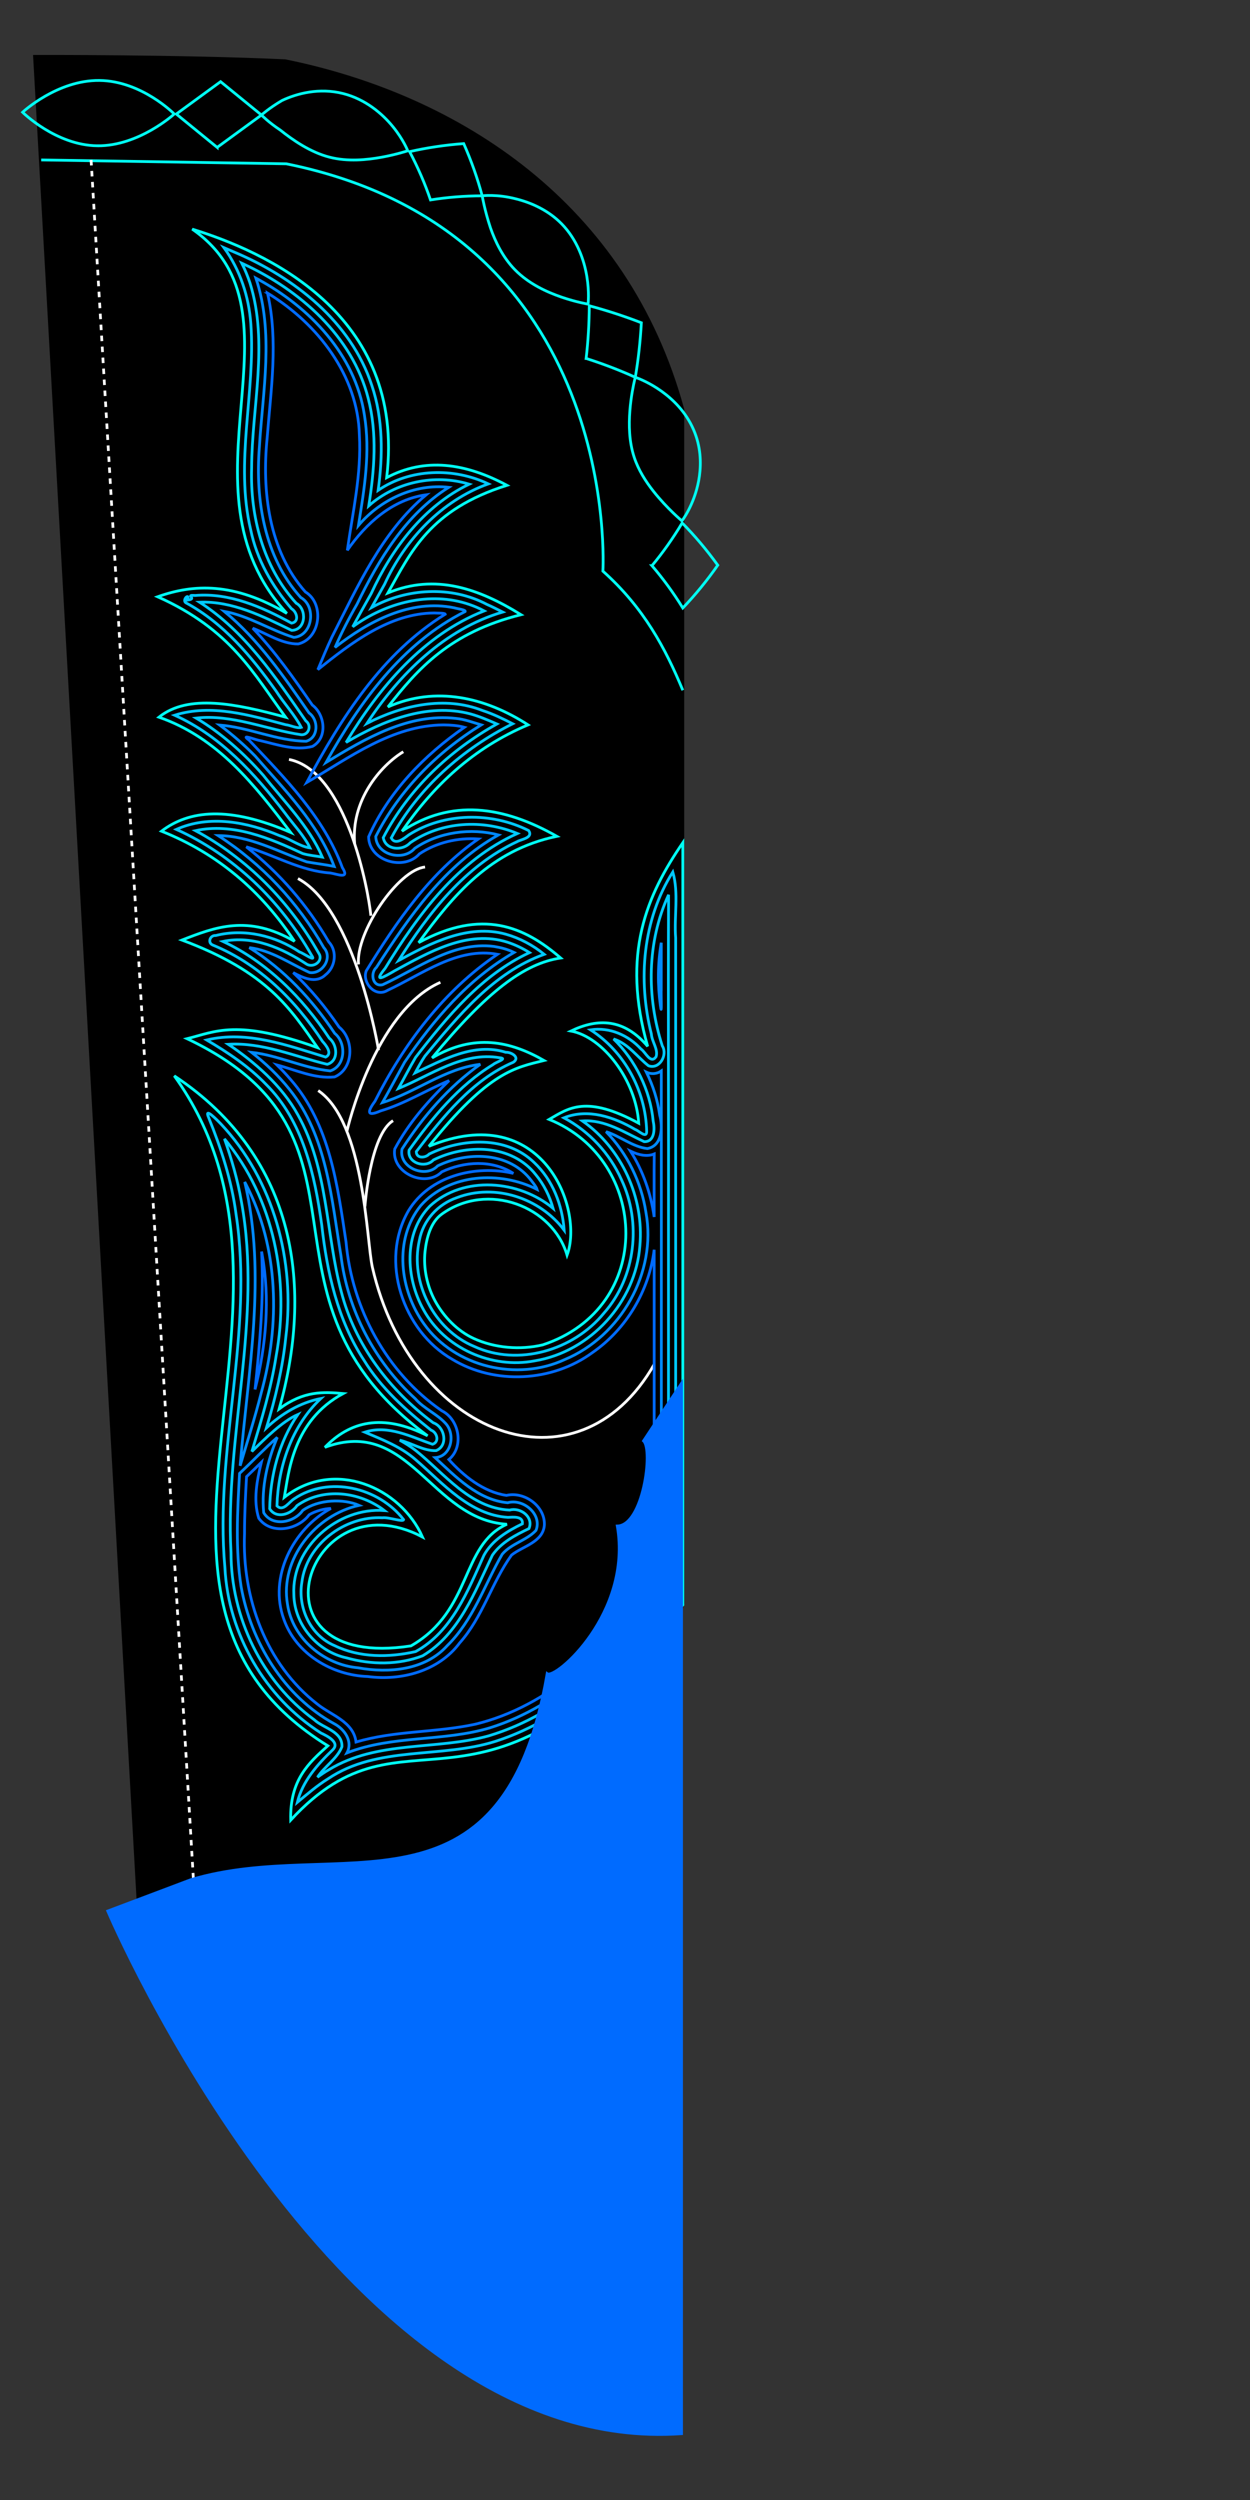 <?xml version="1.0" encoding="UTF-8" standalone="no"?>
<!-- Created with Inkscape (http://www.inkscape.org/) -->

<svg
   xmlns:dc="http://purl.org/dc/elements/1.1/"
   xmlns:cc="http://creativecommons.org/ns#"
   xmlns:rdf="http://www.w3.org/1999/02/22-rdf-syntax-ns#"
   xmlns:svg="http://www.w3.org/2000/svg"
   xmlns="http://www.w3.org/2000/svg"
   xmlns:sodipodi="http://sodipodi.sourceforge.net/DTD/sodipodi-0.dtd"
   xmlns:inkscape="http://www.inkscape.org/namespaces/inkscape"
   width="5in"
   height="10in"
   viewBox="0 0 450 900"
   id="svg5647"
   version="1.1"
   inkscape:version="0.91 r13725"
   sodipodi:docname="BlackBlue5Row.svg">
  <rect x="0" y="0" width="450" height="900" fill="#333333" stroke="none"/>
  <defs
     id="defs5649">
    <inkscape:path-effect
       effect="skeletal"
       id="path-effect6806"
       is_visible="true"
       pattern="m 55.584,-301.977 -23.767,18.369 23.767,18.371 23.767,-18.371 -23.767,-18.369 z m 67.249,0.128 c -23.38,0 -42.334,18.241 -42.334,18.241 0,0 18.954,18.243 42.334,18.243 23.38,0 42.333,-18.243 42.333,-18.243 0,0 -18.953,-18.241 -42.333,-18.241 z"
       copytype="repeated"
       prop_scale="1"
       scale_y_rel="false"
       spacing="0"
       normal_offset="0"
       tang_offset="0"
       prop_units="false"
       vertical_pattern="false"
       fuse_tolerance="0" />
  </defs>
  <sodipodi:namedview
     id="base"
     pagecolor="#ffffff"
     bordercolor="#666666"
     borderopacity="1.0"
     inkscape:pageopacity="0.0"
     inkscape:pageshadow="2"
     inkscape:zoom="1.4"
     inkscape:cx="-3.8614241"
     inkscape:cy="421.32246"
     inkscape:document-units="px"
     inkscape:current-layer="layer1"
     showgrid="false"
     units="in"
     width="11in"
     inkscape:window-width="1920"
     inkscape:window-height="1137"
     inkscape:window-x="1272"
     inkscape:window-y="-8"
     inkscape:window-maximized="1" />
  <g
     inkscape:label="Layer 1"
     inkscape:groupmode="layer"
     id="layer1"
     transform="translate(0,-152.362)">
    <path
       style="display:inline;fill:#000000;fill-opacity:1;fill-rule:evenodd;stroke:#000000;stroke-width:1px;stroke-linecap:butt;stroke-linejoin:miter;stroke-opacity:1"
       d="M 245.813,299.71 C 225.675,225.682 165.03,186.876 102.667,174.224 65.121,172.489 12.427,172.646 12.427,172.646 l 38.264,681.799 73.686,0.545 c 0,0 18.451,-3.375 47.693,-9.337 11.431,-2.331 34.178,-15.632 39.279,-28.044 16.132,-21.291 22.738,-47.253 34.464,-87.945 z"
       id="path6930"
       inkscape:connector-curvature="0"
       sodipodi:nodetypes="cccccscc"
       class="colorable" />
    <path
       style="display:inline;fill:none;fill-rule:evenodd;stroke:#00fff4;stroke-width:1px;stroke-linecap:butt;stroke-linejoin:miter;stroke-opacity:1"
       d="m 245.813,400.86 c -6.221,-14.97 -13.949,-29.639 -28.769,-42.887 0,0 7.384,-122.131 -113.995,-146.645 l -88.218,-1.385"
       id="path6932"
       inkscape:connector-curvature="0"
       sodipodi:nodetypes="cccc"
       class="strokeable" />
    <path
       style="display:inline;fill:none;fill-rule:evenodd;stroke:#00fff5;stroke-width:1px;stroke-linecap:butt;stroke-linejoin:miter;stroke-opacity:1"
       d="m 245.813,455.738 c -12.892,18.807 -22.226,39.924 -12.647,73.323 -8.529,-10.054 -17.883,-10.195 -27.637,-5.534 11.59,2.156 23.452,17.773 24.413,33.203 -18.909,-10.266 -25.258,-5.442 -32.243,-1.383 36.149,14.624 38.238,67.799 -2.303,81.163 -8.103,1.918 -17.306,1.172 -24.873,-2.306 -5.822,-2.676 -10.734,-7.752 -13.819,-13.373 -2.943,-5.364 -4.353,-11.902 -3.685,-17.985 0.533,-4.856 2.031,-10.515 5.988,-13.373 16.546,-11.95 39.998,-2.822 45.141,14.757 6.164,-16.678 -8.847,-56.113 -49.747,-39.198 21.564,-27.032 31.222,-28.344 41.456,-30.897 -12.159,-6.943 -25.092,-9.86 -40.304,-0.922 19.803,-24.05 33.234,-34.016 46.292,-35.97 -13.139,-11.372 -28.247,-17.939 -51.129,-5.534 12.464,-17.099 25.814,-33.264 49.747,-38.276 -19.422,-11.033 -38.153,-13.529 -55.735,-1.845 11.271,-16.34 25.521,-29.911 45.371,-38.276 -15.393,-9.955 -33.247,-14.074 -50.438,-6.456 10.645,-13.626 22.191,-26.819 47.904,-33.203 -15.212,-9.427 -30.862,-14.907 -47.904,-7.84 8.277,-14.733 14.948,-29.954 42.838,-38.737 -15.003,-8.053 -29.523,-10.07 -43.298,-2.767 7.145,-59.467 -44.67,-81.647 -70.014,-89.464 43.355,30.047 -7.702,92.955 34.086,138.346 -19.071,-11.274 -33.556,-10.612 -46.523,-5.995 26.574,11.857 34.694,27.978 46.062,43.348 -17.833,-4.832 -35.019,-8.476 -45.601,0 21.385,7.461 34.459,24.431 47.444,41.504 -22.242,-9.593 -36.539,-8.05 -46.523,-0.461 20.434,8.11 36.066,21.714 47.904,39.659 -16.706,-9.748 -28.625,-5.119 -40.535,-0.461 30.954,11.536 39.133,24.836 48.826,38.737 -29.224,-10.411 -36.605,-5.788 -46.983,-3.228 74.675,35.319 18.136,92.499 86.597,142.957 -16.264,-8.273 -28.072,-5.123 -36.985,4.153 30.394,-11.279 38.116,25.985 65.529,27.692 -16.737,7.41 -12.304,31.054 -34.532,43.784 -60.646,9.359 -37.607,-61.245 4.146,-39.198 -7.877,-17.798 -31.702,-28.42 -49.747,-14.296 1.584,-8.802 2.991,-27.53 21.189,-37.353 -7.062,-0.616 -14.166,-1.067 -23.031,5.534 12.051,-42.648 6.977,-90.258 -37.771,-119.9 58.499,81.163 -31.943,187.389 55.274,241.183 -6.822,6.148 -13.722,12.205 -13.358,26.747 42.435,-46.091 65.901,11.664 141.16,-77.474 z"
       id="path6934"
       inkscape:connector-curvature="0"
       sodipodi:nodetypes="ccccccaaascccccccccccccccccccccccccccccccccccccc"
       class="strokeable" />
    <path
       style="display:inline;fill:none;fill-rule:evenodd;stroke:#ffffff;stroke-width:1px;stroke-linecap:butt;stroke-linejoin:miter;stroke-opacity:1"
       d="m 114.557,544.971 c 16.762,11.418 17.368,54.344 19.505,63.637 13.98,60.802 73.755,83.466 101.493,34.844"
       id="path6936"
       inkscape:connector-curvature="0"
       sodipodi:nodetypes="csc"
       class="strokeable str01" />
    <path
       style="display:inline;fill:none;fill-rule:evenodd;stroke:#ffffff;stroke-width:0.99;stroke-linecap:butt;stroke-linejoin:miter;stroke-miterlimit:4;stroke-dasharray:1.98, 1.98;stroke-dashoffset:0;stroke-opacity:1"
       d="M 32.796,209.943 69.646,829.156"
       id="path6938"
       inkscape:connector-curvature="0"
       sodipodi:nodetypes="cc"
       class="strokeable" />
    <path
       style="display:inline;fill:none;fill-rule:evenodd;stroke:#ffffff;stroke-width:1px;stroke-linecap:butt;stroke-linejoin:miter;stroke-opacity:1"
       d="m 131.369,586.705 c 0,0 1.842,-25.825 10.134,-30.897"
       id="path6948"
       inkscape:connector-curvature="0"
       sodipodi:nodetypes="cc"
       class="strokeable" />
    <path
       sodipodi:nodetypes="cc"
       inkscape:connector-curvature="0"
       id="path6950"
       d="m 124.92,559.497 c 0,0 9.673,-42.887 33.625,-53.494"
       style="display:inline;fill:none;fill-rule:evenodd;stroke:#ffffff;stroke-width:1px;stroke-linecap:butt;stroke-linejoin:miter;stroke-opacity:1"
       class="strokeable" />
    <path
       sodipodi:nodetypes="cc"
       inkscape:connector-curvature="0"
       id="path6952"
       d="m 136.282,530.444 c 0,0 -8.291,-50.727 -29.019,-61.795"
       style="display:inline;fill:none;fill-rule:evenodd;stroke:#ffffff;stroke-width:1px;stroke-linecap:butt;stroke-linejoin:miter;stroke-opacity:1"
       class="strokeable" />
    <path
       sodipodi:nodetypes="cc"
       inkscape:connector-curvature="0"
       id="path6954"
       d="m 129.066,499.547 c -1.076,-11.534 14.288,-34.098 23.952,-35.048"
       style="display:inline;fill:none;fill-rule:evenodd;stroke:#ffffff;stroke-width:1px;stroke-linecap:butt;stroke-linejoin:miter;stroke-opacity:1"
       class="strokeable" />
    <path
       sodipodi:nodetypes="cc"
       inkscape:connector-curvature="0"
       id="path6956"
       d="m 133.519,482.023 c -0.921,-9.223 -8.752,-52.11 -29.48,-56.261"
       style="display:inline;fill:none;fill-rule:evenodd;stroke:#ffffff;stroke-width:1px;stroke-linecap:butt;stroke-linejoin:miter;stroke-opacity:1"
       class="strokeable" />
    <path
       sodipodi:nodetypes="cc"
       inkscape:connector-curvature="0"
       id="path6958"
       d="m 127.684,456.199 c -1.382,-15.679 9.212,-28.13 17.504,-33.203"
       style="display:inline;fill:none;fill-rule:evenodd;stroke:#ffffff;stroke-width:1px;stroke-linecap:butt;stroke-linejoin:miter;stroke-opacity:1"
       class="strokeable" />
    <path
       style="display:inline;fill:none;fill-rule:evenodd;stroke:#00fff4;stroke-width:1px;stroke-linecap:butt;stroke-linejoin:miter;stroke-opacity:1"
       d="m 234.706,356.013 c 3.984,4.644 7.711,9.729 11.107,15.228 4.459,-4.676 8.677,-9.824 12.584,-15.408 -3.991,-5.524 -8.287,-10.605 -12.813,-15.215 -3.315,5.547 -6.964,10.691 -10.877,15.395 z m -6.402,-39.054 c 1.543,4.68 4.182,8.77 6.908,12.23 4.898,6.201 10.282,10.694 10.282,10.694 0,0 4.323,-5.565 5.993,-14.279 0.921,-4.814 0.986,-10.455 -0.843,-16.016 -4.549,-13.834 -17.73,-19.796 -21.084,-21.089 -0.545,-0.21 -0.851,-0.309 -0.851,-0.309 0,0 -0.087,0.31 -0.223,0.877 -0.423,1.761 -1.334,6.078 -1.732,11.173 -0.398,5.101 -0.306,11.089 1.55,16.719 z m -17.297,-35.557 c 5.908,1.885 11.816,4.131 17.702,6.787 1.084,-6.372 1.804,-12.932 2.179,-19.631 -6.252,-2.418 -12.504,-4.442 -18.737,-6.12 -0.051,6.461 -0.426,12.798 -1.145,18.964 z m -25.637,-31.937 c 4.968,5.086 11.516,8.055 16.819,9.876 5.328,1.83 9.514,2.508 9.514,2.508 0,0 0.52,-4.214 -0.446,-10.016 -0.968,-5.816 -3.458,-13.142 -9.043,-18.859 -4.875,-4.991 -11.044,-7.65 -16.357,-8.985 -6.975,-1.827 -12.272,-1.131 -12.272,-1.131 0,0 0.905,5.291 2.983,11.537 1.732,4.957 4.428,10.593 8.802,15.071 z m -30.387,-25.127 c 5.957,-0.953 12.173,-1.466 18.602,-1.481 -1.661,-6.248 -3.882,-12.539 -6.651,-18.798 -6.753,0.5 -13.258,1.485 -19.471,2.894 3.036,5.759 5.546,11.578 7.52,17.385 z M 118.64,208.949 c 6.558,1.682 13.432,0.982 18.791,0.007 5.394,-0.982 9.361,-2.314 9.361,-2.314 0,0 -1.539,-3.992 -5.329,-8.651 -3.8,-4.672 -9.865,-9.901 -17.93,-11.946 -8.593,-2.178 -16.634,-0.041 -22.005,2.497 -4.577,2.685 -7.406,5.229 -7.406,5.229 0,0 2.53,2.605 6.746,5.393 4.523,3.61 10.832,8.007 17.771,9.787 z m -40.457,-3.529 c 5.286,-3.885 10.6,-7.769 15.941,-11.651 -4.876,-4.001 -9.78,-8.004 -14.711,-12.008 -5.341,3.882 -10.654,7.766 -15.941,11.652 4.931,4.004 9.834,8.007 14.711,12.007 z m -43.13,-0.573 c 14.94,0.17 27.68,-11.443 27.68,-11.443 0,0 -11.704,-11.899 -26.917,-12.08 -15.212,-0.181 -27.679,11.444 -27.679,11.444 0,0 11.976,11.909 26.916,12.079 z"
       id="path6960"
       inkscape:connector-curvature="0"
       class="strokeable" />
    <path
       style="display:inline;fill:none;fill-rule:evenodd;stroke:#00c9ff;stroke-width:1px;stroke-linecap:butt;stroke-linejoin:miter;stroke-opacity:1"
       d="m 84.462,243.171 c 21.465,9.061 41.864,25.018 49.37,47.877 4.128,12.105 4.018,25.519 2.303,37.828 11.562,-7.892 27.178,-8.251 39.662,-2.319 -16.871,6.062 -29.947,20.012 -37.354,36.137 -1.549,2.798 -3.106,5.59 -4.674,8.376 12.616,-6.967 28.685,-7.931 41.549,-1.105 1.921,0.824 3.766,1.81 5.638,2.739 -20.846,6.121 -37.173,22.285 -48.855,40.076 12.632,-6.48 27.963,-10.032 41.631,-4.621 3.761,1.225 7.332,2.948 10.843,4.756 -17.974,8.96 -34.181,23.21 -43.726,41.105 1.426,2.81 4.642,0.158 6.284,-1.081 12.749,-8.127 29.854,-8.28 43.187,-1.576 1.755,2.662 -2.677,3.119 -4.145,3.988 -18.793,8.738 -31.885,25.681 -42.669,42.785 11.607,-6.289 25.004,-13.235 38.567,-9.464 5.057,1.419 9.763,3.951 13.846,7.247 -18.243,6.542 -30.97,22.192 -42.945,36.631 -1.263,1.891 -2.424,3.993 -3.532,6.048 10.048,-4.675 21.221,-11.023 32.636,-7.409 1.9,-0.152 5.303,1.835 2.728,3.58 -14.905,6.415 -25.362,19.68 -34.943,32.172 0.007,2.591 3.319,2.344 4.641,0.874 11.8,-5.746 27.859,-6.665 37.86,3.123 6.668,6.271 10.056,15.301 10.742,24.305 -8.696,-11.611 -24.939,-16.974 -38.63,-11.721 -6.855,2.337 -12.195,8.192 -13.506,15.367 -3.462,15.187 5.364,32.248 19.719,38.18 15.828,7.329 35.823,1.408 46.726,-11.989 11.52,-13.014 13.535,-32.698 6.323,-48.001 -4.198,-9.47 -11.602,-17.409 -20.721,-22.305 8.649,-3.493 18.03,-0.269 25.648,4.199 1.276,0.387 4.225,3.51 4.133,0.636 -0.343,-14.457 -7.906,-28.605 -20.208,-36.504 6.849,-1.056 13.578,1.896 18.168,6.908 1.607,1.056 3.454,5.593 5.428,2.767 0.846,-2.697 -1.523,-5.386 -1.695,-8.17 -4.918,-19.453 -3.146,-41.137 7.722,-58.339 2.204,7.714 0.417,15.865 1.023,23.753 0,79.714 0,159.428 0,239.142 -17.853,20.717 -38.155,41.491 -64.856,50.078 -19.717,6.258 -42.415,1.448 -60.274,13.473 -3.968,2.449 -7.487,5.526 -11.071,8.488 1.895,-7.653 7.245,-13.629 12.732,-18.89 2.796,-2.713 -2.099,-5.044 -4.208,-6.059 -20.122,-12.784 -33.396,-35.656 -34.589,-59.5 -3.848,-42.589 10.566,-84.857 4.009,-127.272 -1.561,-12.042 -5.34,-23.622 -9.864,-34.783 -1.808,-4.147 3.121,0.953 4.354,2.227 19.105,20.296 26.905,49.534 23.413,76.91 -1.143,11.074 -3.747,21.946 -6.98,32.581 5.499,-5.165 12.162,-9.122 19.621,-10.607 -10.537,9.898 -15.41,24.614 -15.821,38.684 2.277,2.203 4.354,-1.447 6.151,-2.53 12.447,-8.485 30.498,-4.144 39.454,7.47 -0.199,1 -5.364,-0.98 -7.643,-0.673 -13.574,-0.713 -27.354,9.638 -28.998,23.242 -1.512,9.024 2.991,19.11 11.779,22.778 9.043,4.406 19.573,4.315 29.171,2.147 13.073,-7.12 18.797,-21.851 24.594,-34.664 2.965,-5.444 8.553,-8.787 13.862,-11.337 0.288,-2.862 -3.38,-2.39 -5.221,-2.315 -13.753,-0.875 -23.323,-12.193 -33.032,-20.592 -5.338,-4.763 -12.024,-7.338 -18.485,-10.081 8.398,-2.749 16.714,1.715 24.38,4.365 2.596,-0.854 1.648,-4.297 -0.533,-5.093 -9.134,-7.241 -17.972,-15.119 -24.134,-25.148 -9.5,-14.468 -13.317,-31.697 -15.214,-48.671 -2.532,-18.096 -6.714,-37.539 -20.146,-50.745 -6.208,-6.452 -13.607,-11.357 -21.286,-15.892 14.573,-3.498 29.092,1.964 42.837,6.157 2.637,-1.249 0.059,-4.356 -1.139,-5.66 -9.684,-14.776 -22.846,-27.873 -39.436,-34.644 -2.085,-0.81 -1.069,-3.656 1.009,-3.461 10.354,-2.618 21.421,0.069 30.181,5.937 1.37,0.373 6.22,3.967 4.347,1.229 -11.126,-19.595 -28.083,-36.087 -48.714,-45.371 11.971,-5.34 25.602,-2.66 37.211,2.269 3.757,1.111 7.089,3.846 10.892,4.39 -2.045,-4.346 -5.988,-8.428 -8.963,-12.486 -10.805,-14.141 -23.222,-27.841 -39.758,-35.277 13.267,-4.191 27.052,0.018 39.966,3.414 1.765,0.188 4.147,1.468 5.615,0.962 -2.423,-4.639 -6.222,-8.629 -9.072,-13.093 -8.814,-12.37 -18.909,-24.484 -32.522,-31.79 -1.404,-1.088 1.57,-3.818 0.65,-0.942 3.865,-0.451 -1.294,-1.979 2.758,-1.653 12.346,-1.055 24.15,4.16 34.692,9.953 2.926,-0.428 1.925,-4.081 -0.014,-5.191 -6.998,-8.178 -12.513,-17.731 -14.679,-28.367 -5.846,-24.506 1.811,-49.574 0.041,-74.189 -0.697,-9.73 -3.863,-19.46 -9.683,-27.423 1.28,0.549 2.559,1.099 3.839,1.648 z"
       id="path5535"
       inkscape:connector-curvature="0"
       class="strokeable" />
    <path
       style="display:inline;fill:none;fill-rule:evenodd;stroke:#00cbff;stroke-width:1px;stroke-linecap:butt;stroke-linejoin:miter;stroke-opacity:1"
       d="m 87.458,247.314 c 20.425,9.385 39.438,26.051 45.104,48.491 3.306,12.714 2.212,25.802 0.189,38.667 9.644,-8.589 23.737,-11.602 36.153,-7.805 -16.385,7.875 -27.808,23.16 -35.263,39.342 -2.227,3.996 -4.483,7.975 -6.664,11.996 11.948,-8.685 27.83,-12.917 41.993,-8.027 1.753,0.596 3.591,1.372 5.34,2.305 -21.957,8.654 -37.85,27.589 -49.72,47.344 13.262,-7.857 29.337,-14.314 44.721,-10.269 3.299,0.91 6.456,2.27 9.584,3.643 -17.052,9.484 -31.893,23.498 -40.929,40.927 0.853,4.543 6.952,4.843 9.671,1.862 11.326,-7.758 26.099,-8.558 38.623,-3.369 -21.339,9.567 -35.726,29.108 -47.587,48.509 -4.523,5.571 -0.513,3.199 3.403,0.914 12.275,-6.639 26.284,-14.883 40.624,-10.28 2.781,0.906 5.441,2.174 7.913,3.736 -17.169,7.979 -29.646,23.051 -40.986,37.708 -2.176,3.678 -4.117,7.489 -6.198,11.221 11.637,-4.773 23.192,-13.372 36.43,-11.075 3.138,0.278 -1.321,1.515 -2.343,2.45 -12.446,7.55 -21.923,19.19 -30.251,30.808 -0.754,4.674 5.907,6.707 8.755,3.541 11.794,-5.818 28.13,-5.817 36.866,5.307 2.926,3.518 4.978,7.712 6.223,12.104 -12.204,-10.162 -32.182,-11.967 -44.347,-0.818 -9.598,9.797 -8.66,25.878 -2.367,37.207 7.617,13.994 24.608,21.509 40.129,18.507 20.01,-3.281 36.358,-21.184 37.833,-41.438 1.552,-17.201 -6.5,-35.009 -20.681,-44.922 8.139,-0.584 15.24,4.252 22.216,7.456 3.878,0.134 3.857,-4.734 3.252,-7.412 -1.07,-11.102 -6.386,-21.906 -14.246,-29.551 5.231,1.664 8.467,6.436 12.542,9.638 3.954,1.457 7.005,-3.892 4.991,-7.133 -5.695,-17.634 -5.58,-37.378 2.255,-54.413 -0.178,40.279 0.055,80.576 -0.034,120.864 0,44.285 0,88.569 0,132.854 -17.773,20.581 -38.065,41.136 -64.814,49.092 -18.842,5.173 -40.087,1.588 -57.387,12.138 -1.449,0.807 -2.816,1.753 -4.155,2.73 2.52,-3.892 7.092,-6.628 8.793,-10.96 0.276,-5.595 -6.688,-6.668 -9.926,-9.705 C 94.226,757.699 83.179,734.565 83.161,711.304 80.893,669.191 94.661,627.032 86.889,584.905 c -1.299,-7.68 -3.529,-15.329 -6.091,-22.573 17.905,21.508 23.585,51.143 18.607,78.225 -1.797,11.648 -5.304,23.044 -8.726,34.352 4.88,-4.783 10.917,-10.848 16.534,-13.321 -6.794,9.907 -9.912,21.991 -10.129,33.919 2.369,3.833 7.731,2.004 9.827,-1.112 9.424,-6.705 22.603,-5.075 31.486,1.769 -16.641,-1.292 -33.502,13.104 -32.609,30.276 0.163,10.82 8.482,20.549 18.998,22.766 8.876,2.496 18.743,2.57 27.379,-0.758 13.155,-7.879 18.779,-23.072 25.088,-36.215 3.16,-4.592 8.279,-7.241 13.176,-9.578 1.788,-4.227 -3.144,-7.755 -6.988,-6.665 -14.231,-0.69 -23.457,-13.167 -33.773,-21.441 -1.784,-1.397 -3.915,-2.696 -5.773,-3.725 4.376,1.054 8.64,3.953 13.124,3.761 4.474,-1.846 3.085,-8.633 -1.047,-10.017 -15.698,-11.669 -28.221,-28.08 -33.122,-47.218 -5.588,-20.897 -4.667,-44.138 -15.61,-63.63 -5.719,-10.541 -15.834,-19.23 -25.067,-25.41 12.337,-0.758 24.004,4.408 35.639,7.211 4.232,-1.248 3.64,-7.074 0.737,-9.407 -9.587,-14.522 -22.393,-27.386 -38.278,-34.838 10.775,-2.275 21.406,2.448 30.209,8.247 2.54,1.356 6.118,-1.322 4.227,-4.06 -10.315,-18.373 -25.872,-34.175 -44.332,-44.056 13.343,-2.941 26.703,2.673 38.629,8.248 2.293,0.669 4.69,0.846 7.034,1.261 -4.843,-11.24 -13.764,-19.956 -21.231,-29.428 -6.997,-7.951 -15.272,-15.318 -24.207,-20.614 13.001,-1.461 25.313,4.156 37.895,6.002 2.74,0.114 3.778,-3.449 1.611,-4.978 -10.877,-15.722 -21.879,-32.219 -38.263,-42.745 11.821,-0.469 22.749,5.079 33.163,10.148 5.143,-0.119 5.6,-7.619 1.631,-9.788 -11.951,-13.103 -16.58,-31.314 -16.056,-48.642 0.077,-22.044 6.202,-44.944 -0.589,-66.635 -0.813,-2.437 -1.795,-4.819 -2.952,-7.112 l 0.418,0.19 z"
       id="path5545"
       inkscape:connector-curvature="0"
       class="strokeable" />
    <path
       style="display:inline;fill:none;fill-rule:evenodd;stroke:#008aff;stroke-width:1px;stroke-linecap:butt;stroke-linejoin:miter;stroke-opacity:1"
       d="m 92.907,252.928 c 18.538,10.046 34.968,27.151 38.264,48.755 2.211,13.412 0.001,26.624 -2.135,39.859 7.896,-9.334 20.277,-15.132 32.513,-13.742 -15.519,9.722 -25.203,26.004 -33.031,42.088 -2.912,5.036 -5.562,10.219 -7.901,15.547 11.993,-9.374 27.177,-17.512 42.92,-14.253 1.095,0.355 4.215,0.676 3.926,1.333 -22.655,11.33 -38.052,32.715 -50.092,54.324 14.075,-8.559 29.676,-17.796 46.729,-15.845 3.162,0.284 6.117,1.437 9.135,2.33 -15.861,9.748 -29.49,23.498 -37.962,40.181 0.2,6.734 9.887,9.061 14.027,4.278 8.677,-5.951 20.267,-7.454 30.168,-4.841 -19.371,10.733 -32.244,29.549 -43.974,47.7 -2.279,1.999 -1.425,7.15 2.27,6.212 12.739,-5.83 25.254,-15.657 40.09,-13.766 2.525,0.407 4.891,1.028 7.225,2.159 -16.35,9.381 -28.943,24.112 -39.42,39.516 -2.667,4.84 -5.261,9.721 -7.988,14.529 12.093,-3.715 22.443,-12.284 35.227,-13.77 -11.389,8.04 -20.677,18.886 -28.181,30.51 -1.301,6.643 8.415,10.721 12.831,6.051 10.474,-5.111 24.882,-5.15 32.968,4.347 0.999,1.241 2.535,3.118 2.833,4.126 -13.286,-6.729 -31.581,-5.777 -41.895,5.829 -9.835,12.202 -7.557,30.529 1.228,42.649 11.097,15.495 33.424,20.7 50.565,12.795 20.207,-8.362 33.281,-31.335 29.29,-53.014 -1.657,-10.847 -6.699,-21.179 -14.358,-29.044 5.053,1.598 9.543,5.471 14.876,6.087 5.413,-1.019 5.59,-7.798 4.438,-12.051 -0.742,-5.368 -2.388,-10.605 -4.797,-15.456 1.708,0.816 3.82,0.657 5.367,-0.444 0.051,63.11 -0.004,126.219 0.014,189.329 -16.995,19.602 -36.409,39.262 -61.757,47.159 -16.675,5.018 -34.996,2.583 -51.423,9.013 2.227,-4.118 -0.849,-8.514 -4.507,-10.457 -18.179,-9.873 -30.086,-29.488 -33.606,-49.482 -2.073,-13.312 -1.315,-27.166 -0.543,-40.675 4.587,-4.265 8.874,-8.846 13.577,-12.984 -3.544,8.494 -5.775,17.945 -4.893,27.111 3.106,5.214 10.999,3.611 14.064,-0.815 5.744,-4.046 14.703,-4.247 20.286,-1.817 -15.665,3.411 -28.622,19.294 -25.773,35.666 1.855,12.353 13.212,21.74 25.399,22.817 11.076,2.005 24.127,0.894 32.101,-7.972 9.315,-9.119 13.412,-21.905 19.784,-32.904 3.259,-3.864 8.84,-4.998 12.163,-8.588 2.326,-5.837 -4.623,-11.561 -10.188,-9.955 -10.743,-0.994 -18.754,-9.416 -26.134,-16.24 5.967,-0.373 7.446,-8.595 3.684,-12.426 -3.179,-3.413 -7.693,-5.205 -10.799,-8.781 -14.679,-13.359 -24.365,-31.864 -26.775,-51.531 -3.428,-20.5 -5.002,-43.005 -18.563,-59.88 -3.966,-4.978 -8.624,-9.372 -13.623,-13.296 9.705,1.09 18.731,5.732 28.34,6.688 5.601,-1.827 5.819,-10.103 1.608,-13.505 -8.087,-12.162 -18.31,-23.101 -30.748,-30.866 7.954,0.949 14.673,5.769 21.721,8.964 4.572,0.659 8.438,-5.334 5.099,-8.96 -9.235,-16.217 -22.351,-30.246 -38.048,-40.344 11.432,0.076 21.381,5.685 31.908,9.46 3.28,0.594 6.598,0.961 9.866,1.634 -5.799,-15.52 -17.785,-27.466 -28.427,-39.722 -3.974,-4.034 -8.311,-7.833 -12.818,-11.171 10.587,0.838 20.56,5.712 31.177,5.843 4.507,-1.309 4.507,-7.738 1.031,-10.196 -9.008,-13.058 -18.199,-26.406 -30.515,-36.562 8.849,1.636 16.639,6.773 25.052,9.369 6.808,-0.644 8.145,-11.179 2.488,-14.354 -13.113,-14.475 -16.421,-35.261 -14.907,-54.189 1.202,-20.104 5.349,-41.134 -1.261,-60.791 l 0.568,0.306 0.224,0.121 z M 238.042,508.527 c -0.13,1.453 0.307,10.599 -0.29,5.866 -1.03,-7.522 -0.985,-15.136 0.305,-22.658 -0.005,5.597 -0.011,11.195 -0.015,16.792 z M 88.507,578.634 c 11.973,23.056 12.35,50.582 5.5,75.282 -2.211,8.777 -4.991,17.432 -7.554,26.137 2.776,-33.869 9.663,-68.498 1.641,-102.205 l 0.3,0.571 0.113,0.214 z"
       id="path5551"
       inkscape:connector-curvature="0"
       class="strokeable" />
    <path
       style="display:inline;fill:none;fill-rule:evenodd;stroke:#006bff;stroke-width:1px;stroke-linecap:butt;stroke-linejoin:miter;stroke-opacity:1"
       d="m 96.654,258.09 c 17.637,10.799 32.215,29.45 32.726,50.926 0.781,13.984 -2.396,27.693 -4.349,41.459 6.682,-9.694 16.33,-18.342 28.393,-19.989 -16.036,13.404 -24.677,33.068 -33.971,51.278 -1.788,3.838 -3.406,7.751 -5.025,11.663 12.062,-9.684 25.854,-20.276 41.895,-20.39 1.118,0.088 3.827,-0.06 3.966,0.44 -22.814,14.069 -37.54,37.466 -49.893,60.605 15.316,-8.928 30.765,-20.622 49.277,-20.753 2.523,0.035 5.074,0.18 7.517,0.859 -14.437,10.009 -27.365,23.25 -34.492,39.439 0.139,8.732 12.784,12.389 18.293,6.136 6.202,-4.144 13.841,-5.889 21.24,-5.384 -17.357,11.957 -29.513,29.832 -40.392,47.506 -1.554,4.3 3.273,9.69 7.599,7.039 12.534,-5.844 25.218,-15.684 39.663,-13.018 -19.321,13.064 -33.708,32.266 -44.124,52.917 -2.908,3.926 -2.85,5.615 2.019,3.468 8.674,-2.563 16.426,-7.458 24.689,-10.919 -7.565,7.252 -14.665,15.405 -19.582,24.637 -1.334,8.588 10.974,14.143 16.943,8.224 8.079,-3.79 18.065,-4.431 25.763,0.546 -13.616,-3.168 -30.11,0.889 -37.727,13.394 -10.581,18.14 -2.05,43.294 15.681,53.511 15.4,9.328 36.083,8.202 50.567,-2.429 12.187,-8.435 20.386,-22.292 22.17,-36.993 -6.4e-4,41.335 -0.001,82.671 -0.004,124.006 -17.482,20.077 -37.648,40.315 -64.344,46.799 -14.19,3.091 -28.983,2.268 -42.982,6.431 -0.88,-7.354 -8.962,-9.633 -13.899,-13.633 -18.573,-14.395 -27.173,-38.4 -26.245,-61.371 -0.019,-6.869 0.346,-13.676 0.731,-20.527 1.805,-1.693 3.561,-3.438 5.328,-5.172 -1.582,6.483 -3.001,13.66 -0.935,20.124 4.327,6.079 14.091,4.252 18.141,-1.231 2.22,-1.375 5.637,-2.259 7.806,-2.271 -13.664,7.412 -22.464,24.737 -16.906,39.903 4.361,12.465 17.374,20.184 30.207,20.589 12.056,1.624 25.55,-1.947 33.056,-12.07 8.276,-9.25 11.538,-21.711 18.689,-31.644 4.083,-3.249 11.44,-4.635 11.834,-10.916 0.208,-6.776 -7.252,-12.074 -13.649,-10.576 -8.289,-1.196 -15.527,-7.092 -20.748,-12.9 5.567,-4.63 3.756,-14.444 -2.542,-17.568 -19.899,-13.708 -32.333,-36.802 -34.464,-60.731 -3.052,-20.305 -5.841,-42.438 -19.94,-58.501 -1.564,-1.831 -3.218,-3.584 -4.945,-5.261 6.764,1.788 13.668,5.062 20.762,4.314 6.926,-2.95 7.123,-13.484 1.626,-17.947 -4.796,-7.095 -10.286,-13.738 -16.532,-19.603 3.486,1.877 8.187,4.11 11.606,0.812 3.609,-2.776 4.373,-8.499 1.2,-11.871 -7.621,-13.15 -17.741,-24.854 -29.702,-34.226 10.145,2.962 19.551,8.696 30.262,9.414 2.782,0.465 7.046,2.341 4.338,-1.919 -6.656,-18.109 -20.611,-32.155 -33.576,-45.894 -3.511,-2.541 2.506,0.004 3.94,0.143 6.08,1.417 12.682,3.759 18.872,2.105 5.541,-3.056 4.528,-11.444 -0.064,-14.902 -6.628,-9.595 -13.351,-19.207 -21.43,-27.653 5.302,2.066 10.549,5.715 16.356,5.673 8.071,-1.954 9.557,-14.509 2.603,-18.717 -13.241,-14.936 -15.699,-36.348 -13.784,-55.401 1.332,-17.308 4.077,-35.024 0.135,-52.198 l 0.354,0.217 z M 227.31,566.912 c 2.507,1.217 5.609,1.962 8.216,0.876 -0.1,7.515 -0.012,15.123 -0.026,22.69 -1.183,-8.381 -3.982,-16.59 -8.552,-23.738 l 0.363,0.171 z M 94.329,603.736 c 2.954,16.136 1.508,32.913 -2.519,48.832 1.738,-16.481 3.241,-33.072 2.363,-49.658 l 0.12,0.634 0.036,0.192 z"
       id="path5557"
       inkscape:connector-curvature="0"
       class="strokeable" />
    <path
       style="display:inline;fill:#006bff;fill-opacity:1;fill-rule:evenodd;stroke:#006bff;stroke-width:1px;stroke-linecap:butt;stroke-linejoin:miter;stroke-opacity:1"
       d="m 245.353,650.344 -13.68,20.732 c 3.472,3.174 -0.111,30.461 -9.446,30.652 5.373,31.483 -22.4,55.389 -25.242,53.152 -15.961,92.349 -75.108,58.228 -128.26,74.162 L 38.785,840.339 c 0,0 83.793,196.912 206.568,188.15 z"
       id="path6962"
       inkscape:connector-curvature="0"
       sodipodi:nodetypes="ccccccc"
       class="colorable" />
  </g>
</svg>
